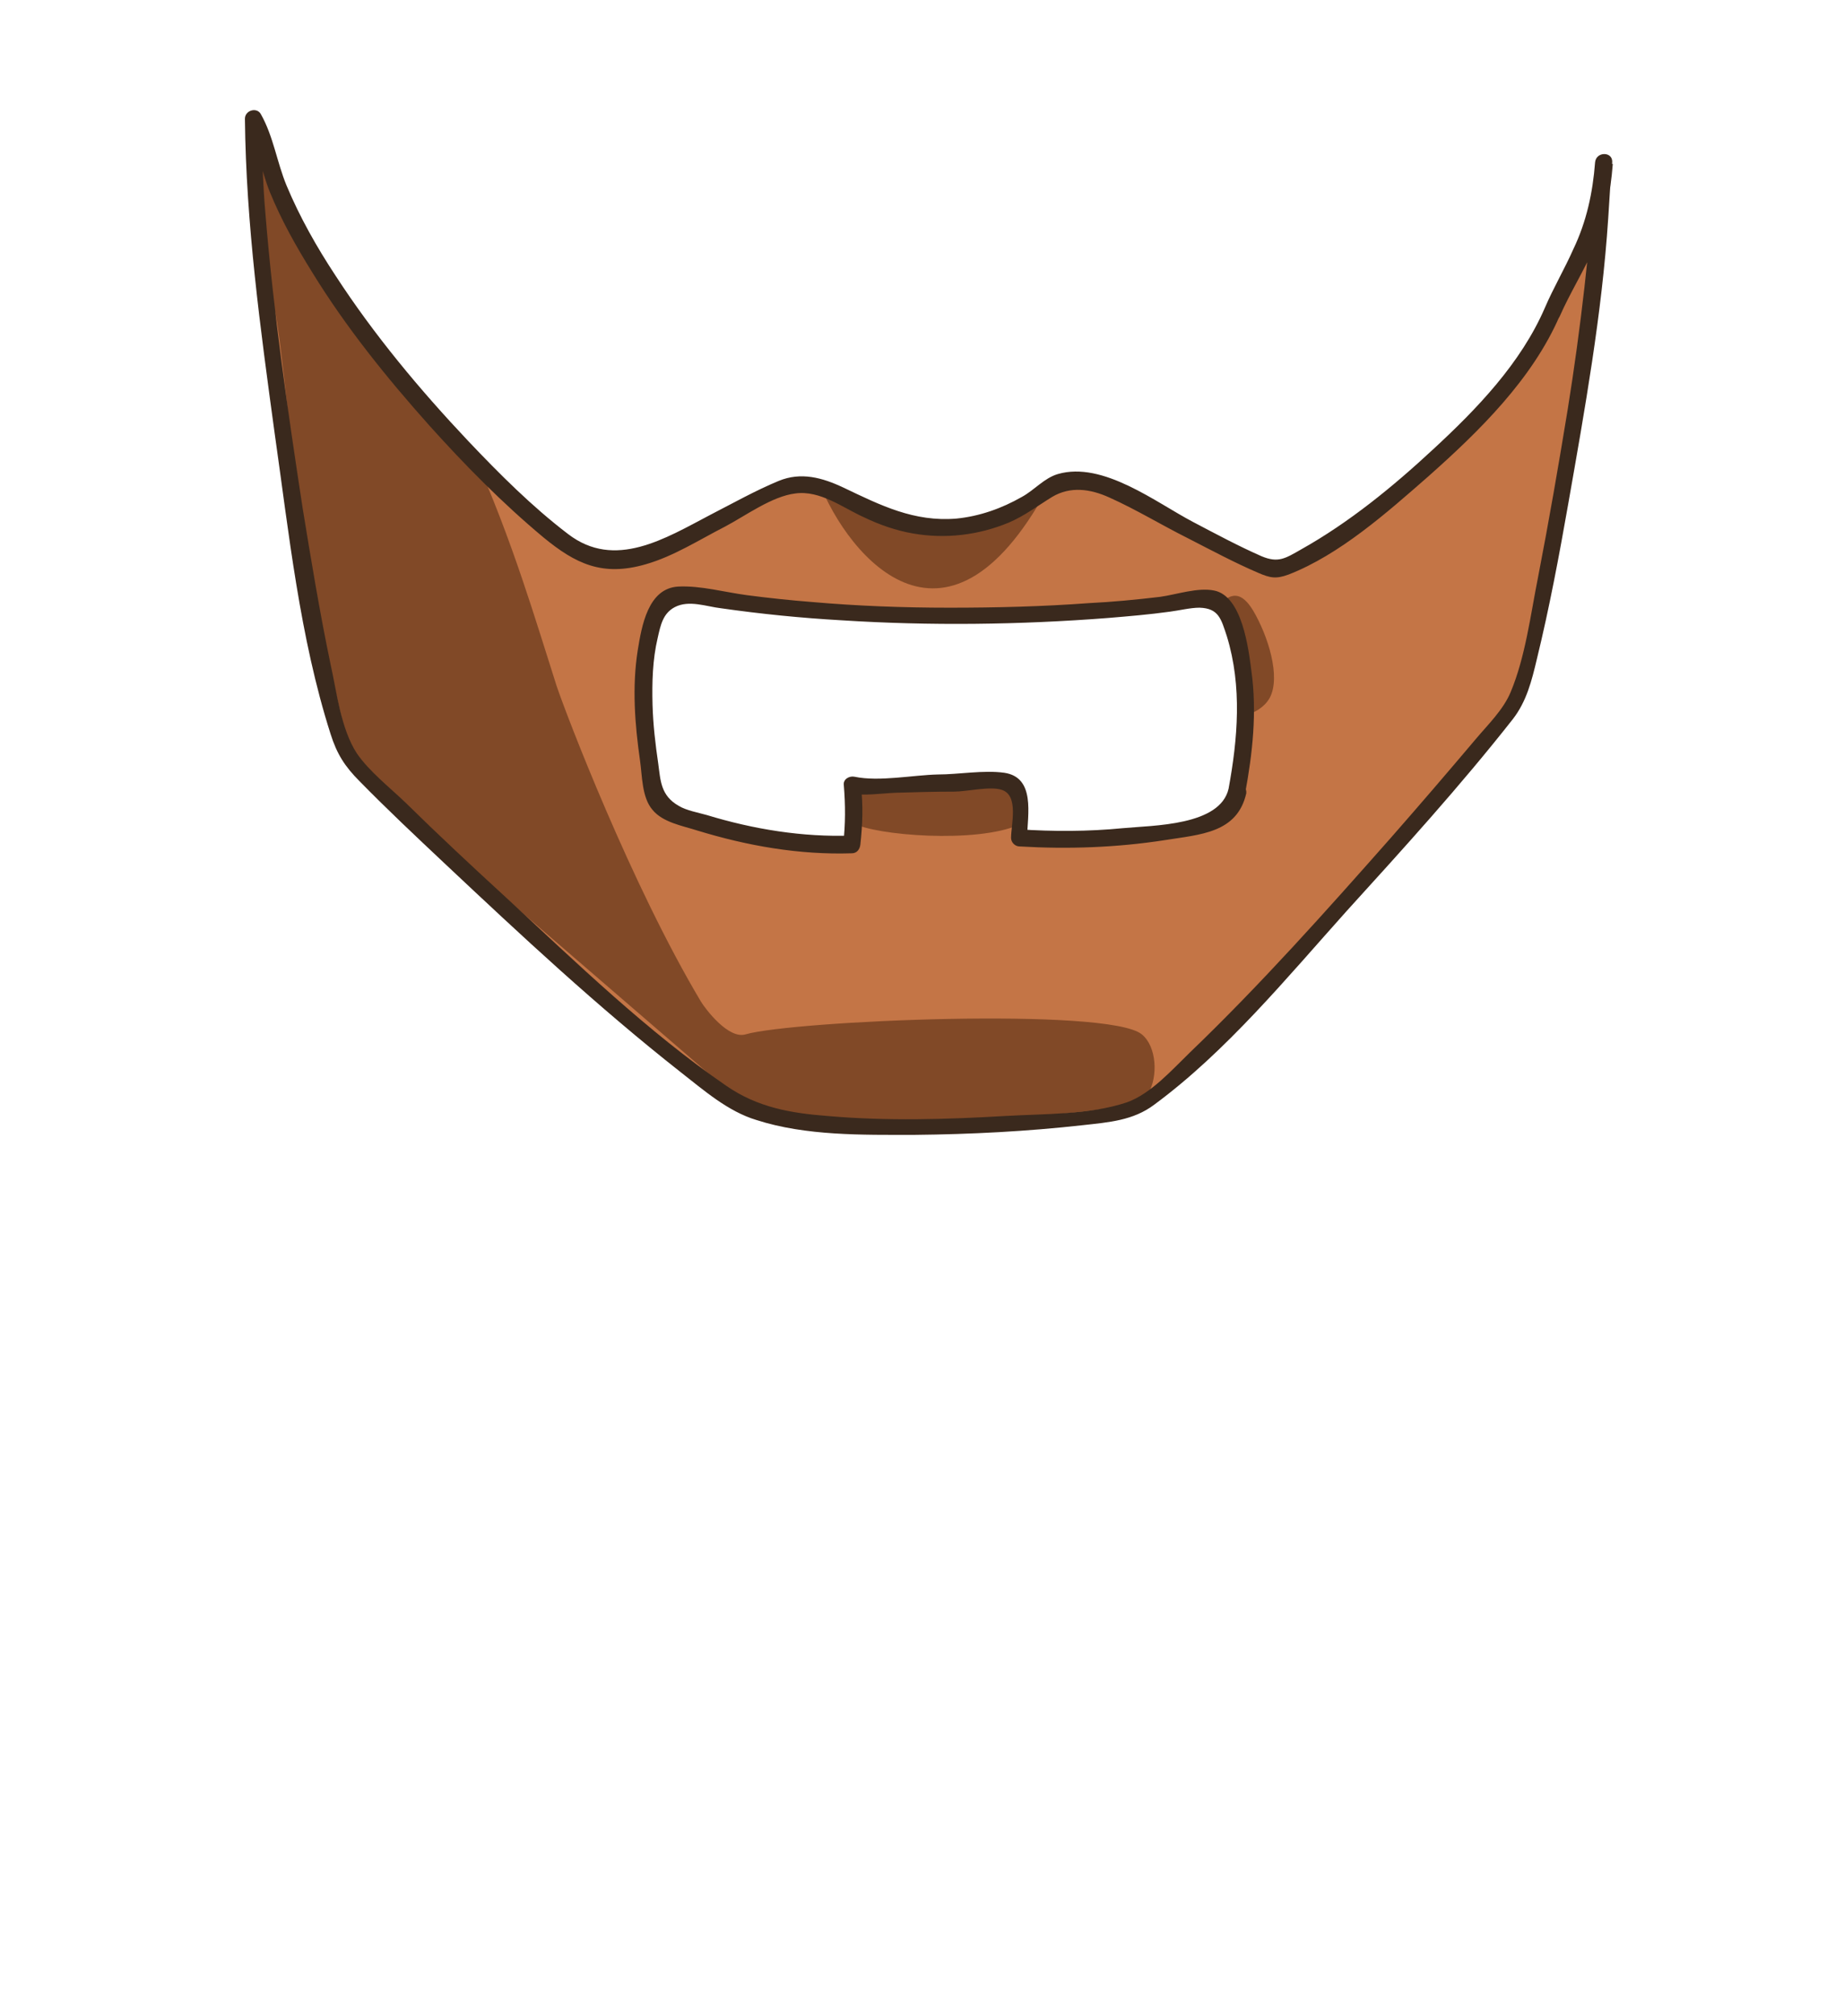 <?xml version="1.0" encoding="utf-8"?>
<!-- Generator: Adobe Illustrator 19.2.0, SVG Export Plug-In . SVG Version: 6.00 Build 0)  -->
<svg version="1.1" id="Layer_1" xmlns="http://www.w3.org/2000/svg" xmlns:xlink="http://www.w3.org/1999/xlink" x="0px" y="0px"
	 viewBox="0 0 323 353" style="enable-background:new 0 0 323 353;" xml:space="preserve">
<style type="text/css">
	.st0{fill:#C47546;}
	.st1{fill:#814927;}
	.st2{fill:#3A291D;}
</style>
<g>
	<g>
		<path class="st0" d="M271.9,54.6c-7.9,19-40.6,43.4-48.4,45.2c-1.4,0.3-20.8-10.1-29.2-14.4c-1.8-0.9-8.1-1.8-9.6-0.6
			c-10.6,8.9-22.4,9.3-32.4,4.5c-4.4-2.1-8.9-5.3-13.7-4.4c-1.5,0.3-15.3,7.5-20.8,10.4c-4.2,2.2-10.1,3.8-14.7,2.3
			C95.9,95.2,51.6,53.1,45.5,23l-1.2-2.1c0.1,5.2,0.2,9.9,0.5,14c1.1,17.4,10.8,90.5,16.6,98.1c2.7,3.6,58.7,56.9,70.1,61.3
			c15,5.7,60.5,1.9,66.6-0.1c9.6-3.1,63.8-65.9,67.1-70.8c3.5-5.3,13.4-63.5,14.8-80.9l0.9-13.8C280,42.5,275.4,46.1,271.9,54.6z
			 M216.7,138.5c-0.3,1.4-0.6,2.9-1.6,3.9c-1,1.1-2.6,1.5-4,1.8c-10.6,2.4-21.6,3.3-32.5,2.6c0-3.3,0.7-4.4,0-7.6
			c-0.8-3.3-3.7-2.2-6.7-2.1c-7.5,0.2-14.9,0.3-22.4,0.5h-0.1c0.4,4.5,0.4,6-0.1,10.4c-10,0.6-21.2-1.9-30.7-5.2
			c-1.1-0.4-2.4-0.9-3.1-1.9c-0.5-0.7-0.7-1.7-0.9-2.6c-1.7-9.4-3.3-23.4,1.1-31.9c0.3-0.7,0.7-1.3,1.3-1.7c0.8-0.5,1.7-0.4,2.6-0.3
			c3,0.3,6,0.8,9,1.2c25.5,3.4,57.3,3.2,82.8-0.5c0.7-0.1,1.5-0.2,2.1,0.2c0.5,0.3,0.8,0.8,1,1.4
			C219.3,116.3,218.8,127.8,216.7,138.5z"/>
	</g>
	<g>
		<path class="st1" d="M77.2,147.5L77.2,147.5l50.9,43.9c1.4,0.9,2.6,1.6,3.5,1.9c15,5.7,60.5,1.9,66.6-0.1c0.7-0.2,1.7-0.8,2.9-1.7
			c1.8-3,1.5-8.3-1.1-10.4c-5.8-4.8-61.1-2.4-69.4,0c-3,0.9-7-4.4-7.8-5.7c-12.2-20.4-23.7-50.5-25.3-55.3
			C94,109.2,89.7,94.4,83,79.6C67.6,63.7,49.2,40.4,45.5,22l-0.9-1.6c0,0.2-0.1,0.4-0.1,0.6c-0.2,1.3,2.7,31.2,3.6,33.3
			c0.9,2.1,4.7,40.4,4.7,40.4s8,35.6,8.6,37.4C62.3,133.2,68.6,139.4,77.2,147.5z"/>
		<path class="st1" d="M152.2,88.4c-2.9-1.4-5.8-3.2-8.8-4.1c5.3,13.6,22.9,34.3,40.8-0.1C173.7,92.8,162.1,93.1,152.2,88.4z"/>
		<path class="st1" d="M178.5,144.4c0.1-2.3,0.5-3.5-0.1-6.2c-0.8-3.3-3.7-2.2-6.7-2.1c-7.1,0.2-14.3,0.3-21.4,0.5
			c-0.3,0.6-0.6,1.3-0.9,2c0.2,2.1,0.2,3.6,0,5.5C153.3,146.3,171.1,147.7,178.5,144.4z"/>
		<path class="st1" d="M222.4,122.2c2-3.7-0.3-10.9-2.9-15.3c-2-3.3-3.6-2.8-4.8-2c3,6.3,3.9,13.3,3.5,20.3
			C219.8,124.8,221.5,123.8,222.4,122.2z"/>
	</g>
	<g>
		<path class="st2" d="M270.6,53.9c-4.2,9.7-11.9,17.7-19.6,24.8c-7,6.5-14.7,12.8-23.1,17.5c-2.8,1.6-4,2.4-6.9,1.2
			c-4.1-1.8-8-3.9-12-6c-6.5-3.4-15.8-10.7-23.7-8.4c-2.4,0.7-4.1,2.8-6.3,4c-3.5,2-7.4,3.4-11.5,3.8c-7.4,0.6-13.2-2.3-19.7-5.4
			c-3.8-1.8-7.5-2.8-11.4-1.2c-4.1,1.7-8,3.9-11.9,5.9c-8,4.2-16.8,9.7-25,3.4C93.2,88.7,87.5,83,82,77.2
			c-8.5-9-16.5-18.6-23.2-28.9c-3.3-5-6.3-10.3-8.6-15.8c-1.7-4.1-2.3-8.6-4.5-12.5c-0.7-1.3-2.8-0.7-2.8,0.8
			c0.2,18.5,2.7,36.7,5.2,55c2.5,17.5,4.4,35.8,9.8,52.7c1.1,3.5,2.5,5.7,5.1,8.3c4.8,4.9,9.8,9.6,14.8,14.3
			c13.4,12.6,26.9,25.2,41.4,36.6c4.1,3.2,8.3,6.9,13.3,8.4c8.7,2.8,18.6,2.6,27.7,2.6c9.9-0.1,19.7-0.6,29.5-1.7
			c4.5-0.5,8.8-0.8,12.5-3.6c12.6-9.3,23.2-22.2,33.6-33.8c10-11,20-22,29.2-33.7c2.4-3.1,3.3-6.7,4.2-10.5c2.2-9,3.9-18.1,5.5-27.2
			c2.9-16.5,5.9-33.2,7-50c0.2-3.3,0.4-6.5,0.7-9.8c0.1-1.9-2.8-1.9-3,0c-0.4,5.3-1.5,10.4-3.8,15.2C274,47.2,272.1,50.4,270.6,53.9
			c-0.8,1.8,1.8,3.3,2.6,1.5c1.8-4.1,4.2-7.9,6-12c2-4.7,2.9-9.6,3.3-14.7c-1,0-2,0-3,0c-1,14.5-2.6,28.7-4.9,43
			c-1.6,9.8-3.3,19.6-5.2,29.4c-1.3,6.5-2.2,13.9-4.8,20.1c-1.3,3.1-4,5.7-6.1,8.2c-4.9,5.8-9.8,11.5-14.8,17.2
			c-11.4,12.9-22.9,25.8-35.3,37.7c-3.1,3-6.8,7.2-11,8.7c-6.5,2.2-14.6,2-21.4,2.4c-10.3,0.6-20.7,0.9-31,0
			c-6.5-0.5-12.3-1.5-17.8-5.3c-13.8-9.5-26.2-21.5-38.5-32.9c-6-5.5-11.9-11-17.7-16.7c-2.7-2.6-6.3-5.4-8.5-8.6
			c-2.8-4.3-3.5-10.7-4.6-15.6c-1.9-9.1-3.4-18.2-4.9-27.4c-2.6-17-5.1-34.2-6.5-51.4c-0.5-5.6-0.6-11.1-0.7-16.7
			c-0.9,0.3-1.9,0.5-2.8,0.8c2.1,3.7,2.7,8.2,4.3,12.1c2,4.9,4.6,9.5,7.4,14c5.9,9.6,13,18.4,20.5,26.8c6.2,6.9,12.8,13.6,20,19.6
			c5.6,4.6,10.3,6.9,17.9,4.7c4.9-1.4,9.4-4.3,13.9-6.6c3.6-1.9,8.2-5.3,12.3-5.8c4.4-0.6,8.3,2.5,12.1,4.2c2.7,1.3,5.6,2.3,8.5,2.8
			c5.7,1,11.5,0.3,16.8-1.9c2.8-1.2,5-2.9,7.6-4.5c3.2-1.9,6.7-1.4,10,0.1c4.7,2.1,9.1,4.8,13.7,7.1c4.1,2.1,8.2,4.3,12.4,6.1
			c2.1,0.9,3.1,1.1,5.3,0.3c9-3.5,17.3-10.9,24.5-17.2c8.9-7.9,18.2-17,23-28.1C273.9,53.6,271.4,52.1,270.6,53.9z"/>
		<path class="st2" d="M215.2,138.1c-1.5,6.5-13.2,6.4-18.5,6.9c-6.1,0.6-12.2,0.6-18.3,0.2c0.5,0.5,1,1,1.5,1.5
			c0.1-4.1,1.5-10.6-4-11.4c-3.6-0.5-8,0.3-11.6,0.3c-4.4,0.1-10.3,1.3-14.6,0.4c-0.9-0.2-2,0.4-1.9,1.4c0.3,3.6,0.3,6.9-0.1,10.4
			c0.5-0.5,1-1,1.5-1.5c-8.6,0.3-17.2-1.1-25.4-3.6c-1.4-0.4-3.6-0.8-4.9-1.6c-3.2-1.8-3.2-4.5-3.6-7.4c-0.5-3.4-0.9-6.8-1-10.3
			c-0.1-3.9,0-7.9,0.9-11.7c0.5-2.2,0.9-4.3,3-5.4c2.5-1.3,5.5-0.1,8.1,0.2c7,1,14,1.7,21,2.1c15.6,1,31.3,0.8,46.8-0.4
			c3.6-0.3,7.2-0.6,10.8-1.1c1.6-0.2,3.6-0.7,5.2-0.7c3.4,0.1,3.8,2,4.8,5C217.6,120.2,216.8,129.4,215.2,138.1
			c-0.4,1.9,2.5,2.7,2.9,0.8c1.3-7,2.1-14.2,1.1-21.4c-0.5-3.9-1.6-13.1-6.5-14.1c-2.9-0.6-6.6,0.7-9.5,1.1
			c-4.2,0.5-8.4,0.9-12.5,1.1c-8.1,0.6-16.2,0.8-24.4,0.8c-8.1,0-16.1-0.3-24.1-1c-3.8-0.3-7.6-0.7-11.4-1.2
			c-3.8-0.5-8.1-1.7-12-1.5c-5.3,0.3-6.4,6.9-7.1,11.2c-1,6.4-0.5,12.9,0.4,19.2c0.4,2.7,0.3,6.5,2.2,8.7c1.8,2.2,5.3,2.8,7.8,3.6
			c8.8,2.7,17.9,4.3,27.1,4c0.9,0,1.4-0.7,1.5-1.5c0.4-3.6,0.5-6.9,0.1-10.4c-0.6,0.5-1.3,1-1.9,1.4c2.4,0.5,5.5,0,8-0.1
			c3.4-0.1,6.8-0.2,10.3-0.2c2.1,0,6.3-1,8.3-0.3c3,1,1.6,6.1,1.6,8.4c0,0.8,0.7,1.5,1.5,1.5c8.5,0.5,17,0.2,25.4-1.1
			c6.2-1,12.7-1.2,14.3-8.2C218.5,137,215.6,136.2,215.2,138.1z"/>
	</g>
</g>
</svg>
